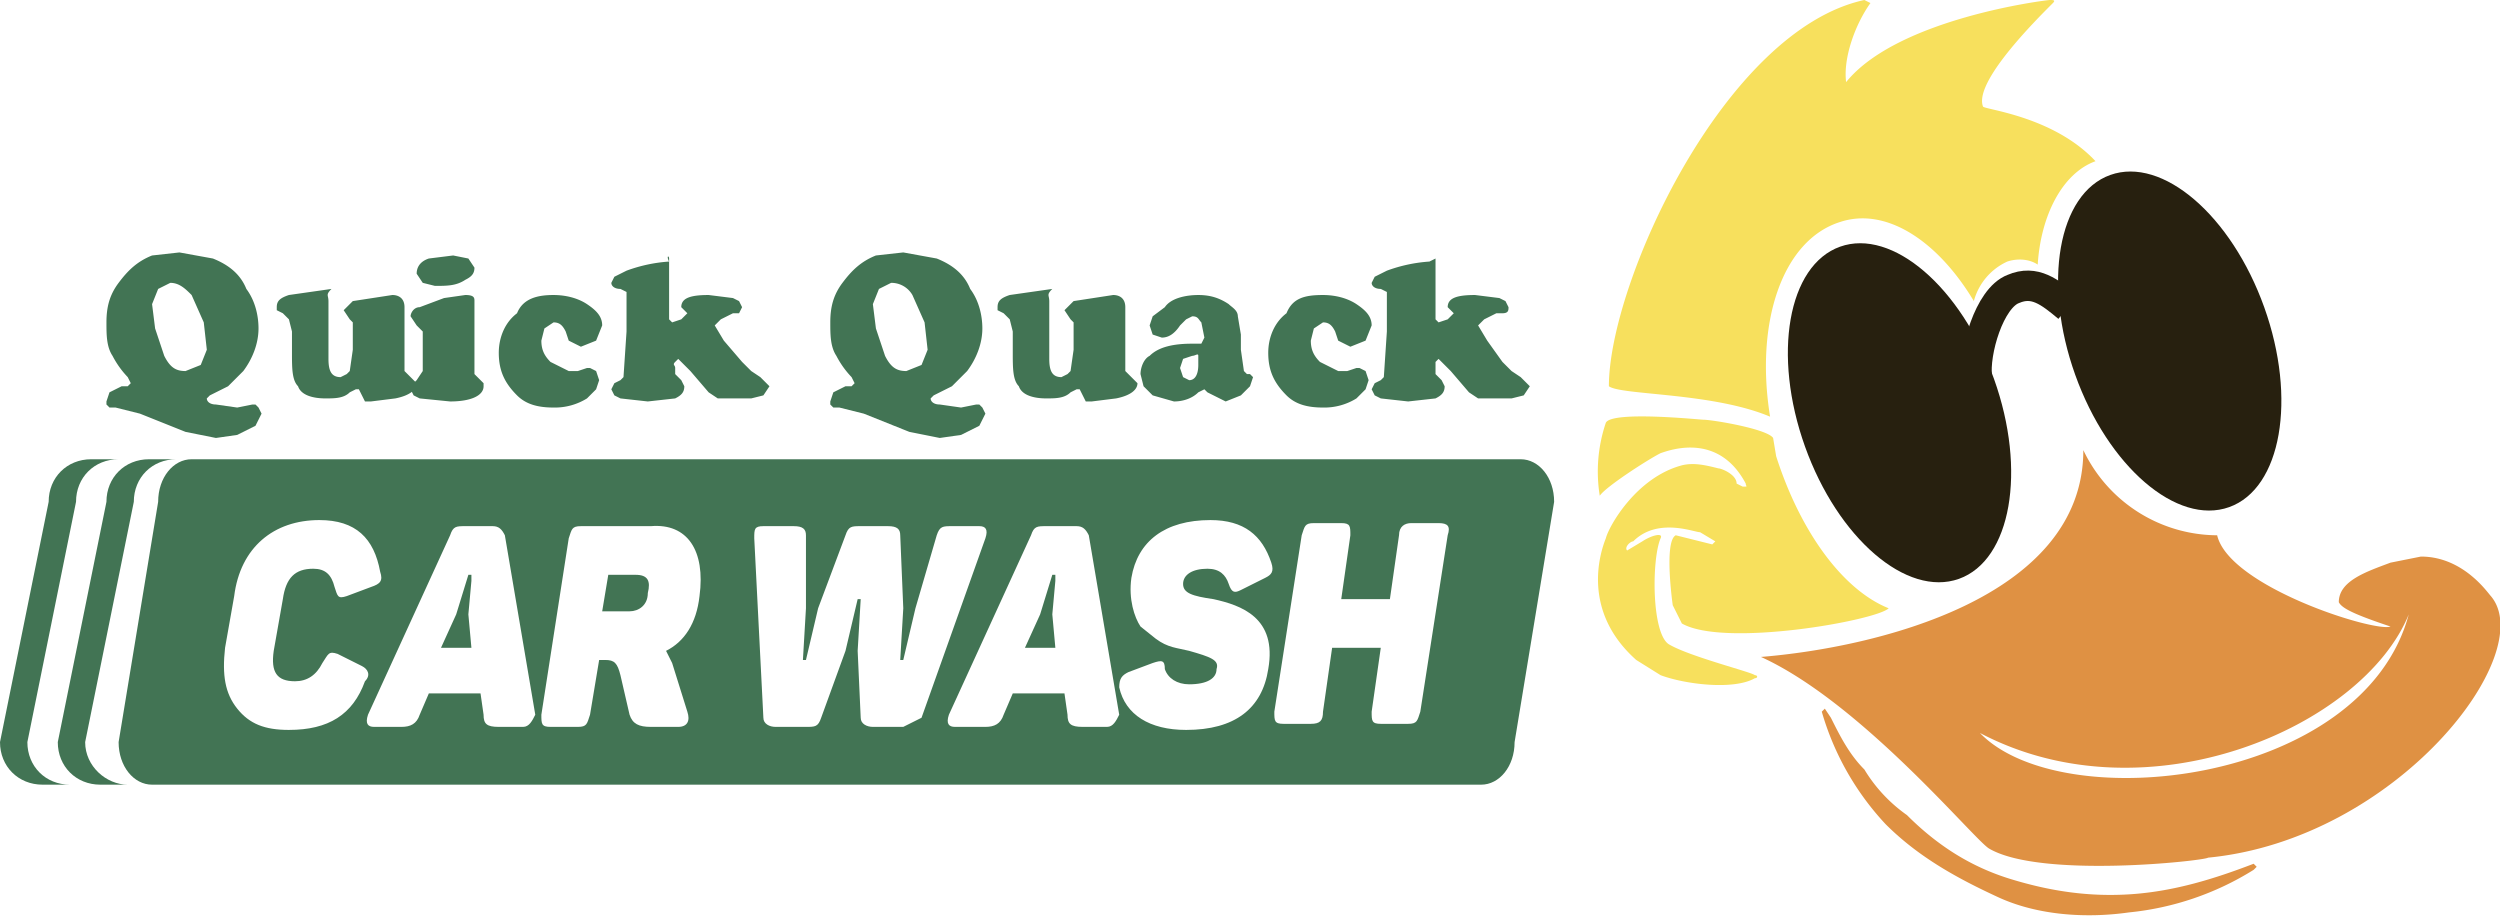 <svg xmlns="http://www.w3.org/2000/svg" viewBox="-256 405.7 82.2 30.2"><style>.st0{fill:#f7e05d}.st1{fill:#df9143}.st2{fill:#427454}.st3{fill:#27200f}</style><path class="st0" d="M-197.6 420.7l-.1-.6c-.2-.3-2-.6-2.3-.6-.1 0-3-.3-3.2.1a5 5 0 0 0-.2 2.4c.2-.3 1.6-1.2 2-1.4.3-.1 1.9-.7 2.8 1 0 .1.1.1-.1.1l-.2-.1c0-.3-.5-.5-.6-.5-.4-.1-.8-.2-1.2-.1-1.5.4-2.4 2-2.5 2.4-.2.5-.8 2.4 1 4l.8.5c.8.3 2.4.5 3.1.1.1 0 .1-.1 0-.1-.1-.1-2.1-.6-2.8-1-.6-.3-.6-2.8-.3-3.5.1-.2-.3-.1-.6.1l-.5.3c-.1-.1.1-.3.2-.3.8-.8 2-.3 2.2-.3l.5.3-.1.1-1.2-.3c-.4.2-.1 2.3-.1 2.3l.3.6c1.4.8 6.4-.1 6.8-.5-1.5-.6-2.9-2.5-3.7-5z"/><path class="st1" d="M-174.1 425.3c-.1-.1-.9-1.3-2.3-1.3l-1 .2c-.8.3-1.7.6-1.7 1.3.1.2.5.4 1.7.8-.5.2-5.3-1.3-5.7-3a4.9 4.9 0 0 1-4.4-2.8c0 4.9-6.9 6.5-10.6 6.8 3.3 1.5 7 6 7.5 6.3 1.7 1 7.1.4 7.2.3 6.2-.6 10.9-6.7 9.3-8.6zm-16.8 4.5c5.5 2.9 12.6-.2 14.1-3.9-1.5 5.6-11.4 6.7-14.1 3.9z"/><path class="st0" d="M-187.1 411c-1.4-1.5-3.7-1.7-3.7-1.8-.3-.8 1.7-2.8 2.3-3.4.1-.1 0-.1-.1-.1s-5 .6-6.7 2.7c-.1-.8.3-1.9.8-2.6l-.2-.1c-4.6 1-8.4 9.3-8.4 12.7.4.3 3.4.2 5.3 1-.5-3.1.4-5.8 2.3-6.4 1.5-.5 3.2.6 4.4 2.6a2 2 0 0 1 1.1-1.3c.3-.1.7-.1 1 .1.1-1.6.8-3 1.9-3.4z"/><ellipse transform="scale(-1) rotate(70.3 595.4 275)" class="st3" cx="-193.7" cy="419.3" rx="5.8" ry="3.3"/><ellipse transform="scale(-1) rotate(70.3 592.1 262.4)" class="st3" cx="-184.8" cy="417" rx="5.8" ry="3.3"/><path d="M-191 418.1c-.1-.8.4-2.6 1.2-2.9.7-.3 1.2.1 1.8.6" fill="none" stroke="#27200f" stroke-miterlimit="10"/><path class="st1" d="M-195.8 429.3c.3.6.6 1.2 1.1 1.7a5 5 0 0 0 1.4 1.5c1 1 2.1 1.7 3.4 2.1s2.6.6 4 .5 2.7-.5 4-1l.1.1-.1.1a9.5 9.5 0 0 1-4.1 1.4c-1.4.2-3 .1-4.3-.5s-2.6-1.3-3.7-2.4a9.1 9.1 0 0 1-2.1-3.7l.1-.1.2.3z"/><g><path class="st2" d="M-250.1 414l1.1.2c.5.2.9.5 1.1 1 .3.4.4.9.4 1.3 0 .5-.2 1-.5 1.4l-.5.5-.6.3-.1.1c0 .1.1.2.3.2l.7.1.5-.1h.1l.1.1.1.2-.2.4-.6.3-.7.1-1-.2-1.5-.6-.4-.1-.4-.1h-.1-.1l-.1-.1v-.1l.1-.3.4-.2h.2l.1-.1-.1-.2a3 3 0 0 1-.5-.7c-.2-.3-.2-.7-.2-1.1 0-.5.1-.9.4-1.3.3-.4.6-.7 1.1-.9l.9-.1zm-.3 1l-.4.2-.2.5.1.8.3.9c.2.4.4.5.7.5l.5-.2.2-.5-.1-.9-.4-.9c-.2-.2-.4-.4-.7-.4zM-245.2 415.6v1.9c0 .4.1.6.4.6l.2-.1.1-.1.1-.7v-.8-.1l-.1-.1-.2-.3.3-.3 1.3-.2c.2 0 .4.1.4.4v2.1l.2.2.2.2c0 .2-.2.4-.7.5l-.8.1h-.2l-.1-.2-.1-.2h-.1l-.2.1c-.2.2-.5.2-.8.2-.4 0-.8-.1-.9-.4-.2-.2-.2-.6-.2-1.1v-.5-.2l-.1-.4-.2-.2-.2-.1v-.1c0-.2.1-.3.4-.4l1.4-.2c-.2.2-.1.2-.1.4z"/><path class="st2" d="M-240.4 415.6v2.4l.2.2.1.1v.1c0 .3-.4.5-1.1.5l-1-.1-.2-.1-.1-.2v-.1l.2-.2.2-.3v-.5-.4-.4l-.2-.2-.2-.3c0-.1.1-.3.3-.3l.8-.3.7-.1c.3 0 .3.1.3.2zm-.7-1.5l.5.1.2.3c0 .2-.1.3-.3.4-.3.2-.6.2-1 .2l-.4-.1-.2-.3c0-.2.1-.4.4-.5l.8-.1zM-237.8 415.4c.4 0 .8.1 1.1.3.3.2.5.4.5.7l-.2.5-.5.2-.4-.2-.1-.3c-.1-.2-.2-.3-.4-.3l-.3.2-.1.4c0 .3.1.5.3.7l.6.3h.3l.3-.1h.1l.2.1.1.3-.1.3-.3.3a2 2 0 0 1-1.1.3c-.5 0-.9-.1-1.2-.4-.4-.4-.6-.8-.6-1.4 0-.5.2-1 .6-1.3.2-.5.7-.6 1.2-.6zM-234 414.2v2l.1.1.3-.1.2-.2-.1-.1-.1-.1c0-.3.3-.4.9-.4l.8.1.2.1.1.2-.1.2h-.2l-.4.2-.2.2.3.5.6.7.3.3.3.2.3.3-.2.3-.4.1h-1.1l-.3-.2-.6-.7-.3-.3-.1-.1-.1.1c-.1.1 0 .1 0 .2v.2l.2.2.1.2c0 .2-.1.3-.3.4l-.9.1-.9-.1-.2-.1-.1-.2.1-.2.2-.1.1-.1.1-1.5v-.8-.5l-.2-.1c-.2 0-.3-.1-.3-.2l.1-.2.4-.2a5 5 0 0 1 1.4-.3c-.1-.2 0-.2 0-.1zM-226.3 414l1.1.2c.5.2.9.5 1.1 1 .3.4.4.9.4 1.3 0 .5-.2 1-.5 1.4l-.5.5-.6.3-.1.1c0 .1.1.2.3.2l.7.1.5-.1h.1l.1.1.1.2-.2.4-.6.3-.7.1-1-.2-1.5-.6-.4-.1-.4-.1h-.1-.1l-.1-.1v-.1l.1-.3.4-.2h.2l.1-.1-.1-.2a3 3 0 0 1-.5-.7c-.2-.3-.2-.7-.2-1.1 0-.5.1-.9.4-1.3.3-.4.6-.7 1.1-.9l.9-.1zm-.4 1l-.4.2-.2.5.1.8.3.9c.2.4.4.5.7.5l.5-.2.2-.5-.1-.9-.4-.9a.8.8 0 0 0-.7-.4zM-221.5 415.6v1.9c0 .4.1.6.4.6l.2-.1.1-.1.1-.7v-.8-.1l-.1-.1-.2-.3.3-.3 1.3-.2c.2 0 .4.1.4.4v2.1l.2.2.2.2c0 .2-.2.4-.7.5l-.8.1h-.2l-.1-.2-.1-.2h-.1l-.2.1c-.2.2-.5.2-.8.2-.4 0-.8-.1-.9-.4-.2-.2-.2-.6-.2-1.1v-.5-.2l-.1-.4-.2-.2-.2-.1v-.1c0-.2.1-.3.4-.4l1.4-.2c-.2.2-.1.2-.1.4zM-216.6 415.4c.4 0 .7.1 1 .3.1.1.3.2.3.4l.1.6v.5l.1.7.1.1h.1l.1.1-.1.3-.3.3-.5.2-.6-.3-.1-.1-.2.1c-.2.2-.5.3-.8.3l-.7-.2-.3-.3-.1-.4c0-.2.1-.5.3-.6.3-.3.8-.4 1.4-.4h.3l.1-.2-.1-.5c-.1-.1-.1-.2-.3-.2l-.2.1-.2.2c-.2.3-.4.4-.6.4l-.3-.1-.1-.3.1-.3.4-.3c.2-.3.7-.4 1.1-.4zm-.2 2l-.3.1-.1.3.1.3.2.1c.2 0 .3-.2.3-.5v-.3c0-.1-.1 0-.2 0zM-212.5 415.4c.4 0 .8.1 1.1.3.3.2.5.4.5.7l-.2.5-.5.2-.4-.2-.1-.3c-.1-.2-.2-.3-.4-.3l-.3.2-.1.4c0 .3.1.5.3.7l.6.3h.3l.3-.1h.1l.2.1.1.3-.1.3-.3.3a2 2 0 0 1-1.1.3c-.5 0-.9-.1-1.2-.4-.4-.4-.6-.8-.6-1.4 0-.5.2-1 .6-1.3.2-.5.6-.6 1.2-.6zM-208.8 414.2v2l.1.1.3-.1.2-.2-.1-.1-.1-.1c0-.3.3-.4.9-.4l.8.1.2.1.1.2c0 .1 0 .2-.2.2h-.2l-.4.2-.2.2.3.5.5.7.3.3.3.2.3.3-.2.3-.4.1h-1.1l-.3-.2-.6-.7-.3-.3-.1-.1-.1.1v.4l.2.2.1.2c0 .2-.1.3-.3.4l-.9.1-.9-.1-.2-.1-.1-.2.1-.2.2-.1.1-.1.1-1.5v-.8-.5l-.2-.1c-.2 0-.3-.1-.3-.2l.1-.2.4-.2a5 5 0 0 1 1.4-.3l.2-.1z"/></g><path class="st2" d="M-253.2 430.1l1.6-7.9c0-.8.6-1.4 1.4-1.4h-.9c-.8 0-1.4.6-1.4 1.4l-1.6 7.9c0 .8.6 1.4 1.4 1.4h.9c-.7 0-1.4-.6-1.4-1.4z"/><path class="st2" d="M-255.1 430.1l1.6-7.9c0-.8.6-1.4 1.4-1.4h-.9c-.8 0-1.4.6-1.4 1.4l-1.6 7.9c0 .8.6 1.4 1.4 1.4h.9c-.8 0-1.4-.6-1.4-1.4z"/><g><path class="st2" d="M-235.1 424.6h-.9l-.2 1.2h.9c.3 0 .6-.2.6-.6.1-.4 0-.6-.4-.6zM-221.3 424.8v-.2h-.1l-.4 1.3-.5 1.1h1l-.1-1.1.1-1.1zM-240.5 424.8v-.2h-.1l-.4 1.3-.5 1.1h1l-.1-1.1.1-1.1z"/><path class="st2" d="M-206 420.8h-43.7c-.6 0-1.1.6-1.1 1.4l-1.3 7.9c0 .8.5 1.4 1.1 1.4h43.7c.6 0 1.1-.6 1.1-1.4l1.3-7.9c0-.8-.5-1.4-1.1-1.4zm-40.5 8.9c-.8 0-1.3-.2-1.7-.7-.4-.5-.5-1.1-.4-2l.3-1.7c.2-1.6 1.3-2.5 2.8-2.5 1.2 0 1.8.6 2 1.7.1.3 0 .4-.3.5l-.8.3c-.3.1-.3 0-.4-.3-.1-.4-.3-.6-.7-.6-.6 0-.9.3-1 1l-.3 1.7c-.1.7.1 1 .7 1 .4 0 .7-.2.9-.6.2-.3.2-.4.5-.3l.8.4c.2.1.3.3.1.5-.4 1.1-1.2 1.6-2.5 1.6zm7.7-.1h-.8c-.4 0-.5-.1-.5-.4l-.1-.7h-1.7l-.3.7c-.1.3-.3.4-.6.4h-.9c-.2 0-.3-.1-.2-.4l2.7-5.9c.1-.3.2-.3.5-.3h.9c.2 0 .3.1.4.3l1 5.9c-.1.2-.2.4-.4.4zm5.8-4.3c-.1.9-.5 1.5-1.1 1.8l.2.4.5 1.6c.1.3 0 .5-.3.5h-.9c-.4 0-.6-.1-.7-.4l-.3-1.3c-.1-.4-.2-.5-.5-.5h-.2l-.3 1.8c-.1.3-.1.4-.4.4h-.9c-.3 0-.3-.1-.3-.4l.9-5.8c.1-.3.1-.4.4-.4h2.3c1.2-.1 1.8.8 1.6 2.3zm6.7 4.3h-1c-.2 0-.4-.1-.4-.3l-.1-2.2.1-1.7h-.1l-.4 1.7-.8 2.2c-.1.3-.2.3-.5.3h-1c-.2 0-.4-.1-.4-.3l-.3-5.9c0-.3 0-.4.3-.4h1c.3 0 .4.1.4.3v2.4l-.1 1.7h.1l.4-1.7.9-2.4c.1-.3.2-.3.5-.3h.9c.3 0 .4.1.4.3l.1 2.4-.1 1.7h.1l.4-1.7.7-2.4c.1-.3.2-.3.5-.3h.9c.2 0 .3.1.2.4l-2.1 5.9-.6.3zm6.7 0h-.8c-.4 0-.5-.1-.5-.4l-.1-.7h-1.7l-.3.7c-.1.3-.3.4-.6.4h-1c-.2 0-.3-.1-.2-.4l2.7-5.9c.1-.3.2-.3.5-.3h1c.2 0 .3.1.4.3l1 5.9c-.1.2-.2.4-.4.4zm3.5-4.2c.9.2 2.1.6 1.8 2.3-.2 1.3-1.1 2-2.7 2-1.2 0-2-.5-2.2-1.4 0-.3.1-.4.3-.5l.8-.3c.3-.1.4-.1.4.2.1.3.4.5.8.5.6 0 .9-.2.9-.5.1-.3-.2-.4-.9-.6-.4-.1-.7-.1-1.1-.4l-.5-.4c-.2-.3-.4-.9-.3-1.6.2-1.2 1.1-1.9 2.6-1.9 1.1 0 1.7.5 2 1.4.1.3 0 .4-.2.5l-.8.4c-.2.1-.3.1-.4-.2s-.3-.5-.7-.5c-.5 0-.8.2-.8.5s.3.4 1 .5zm7.7-2.1l-.9 5.8c-.1.3-.1.4-.4.4h-.9c-.3 0-.3-.1-.3-.4l.3-2.1h-1.6l-.3 2.1c0 .3-.1.4-.4.4h-.9c-.3 0-.3-.1-.3-.4l.9-5.8c.1-.3.1-.4.4-.4h.9c.3 0 .3.1.3.4l-.3 2.1h1.6l.3-2.1c0-.3.2-.4.4-.4h.9c.3 0 .4.1.3.4z"/></g></svg>

